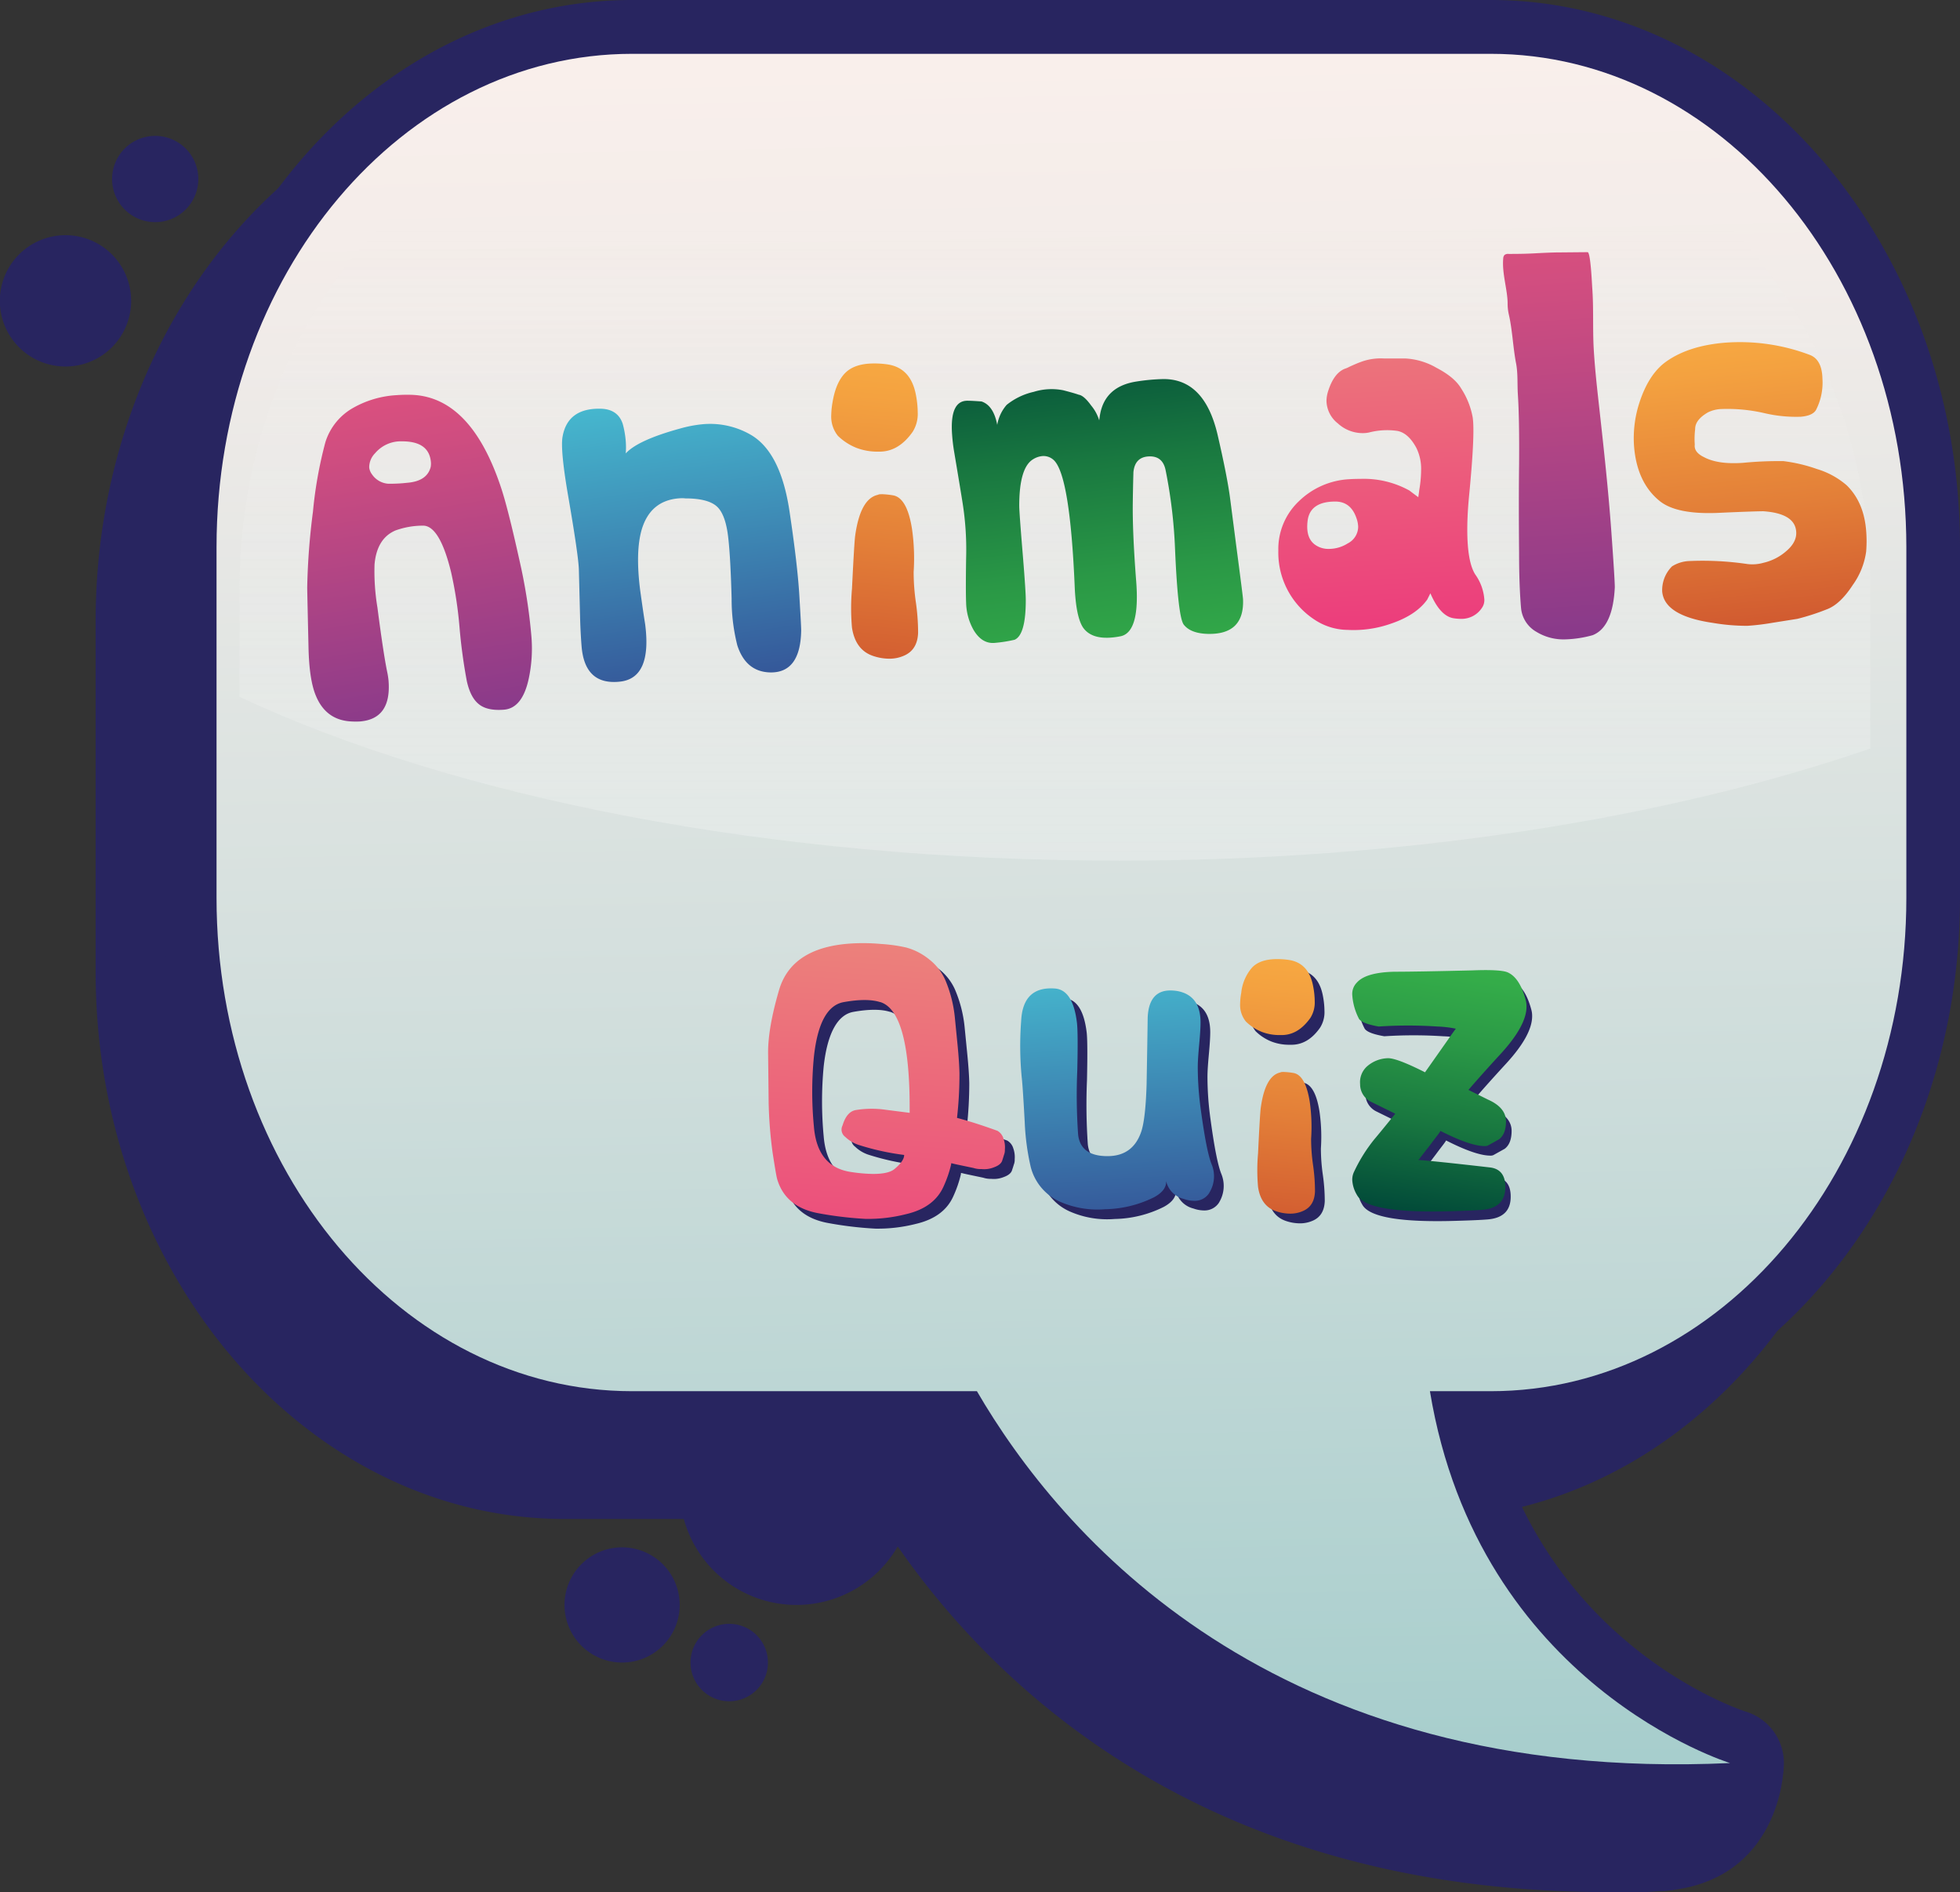 <svg xmlns="http://www.w3.org/2000/svg" xmlns:xlink="http://www.w3.org/1999/xlink" viewBox="0 0 466.89 450.72"><rect x="0" y="0" width="466.89" height="450.72" fill="#333333" stroke="none"/><defs><style>.cls-1{isolation:isolate;}.cls-2{fill:#282560;}.cls-3{fill:url(#linear-gradient);}.cls-4{fill:url(#linear-gradient-2);}.cls-5{fill:url(#linear-gradient-3);}.cls-6{fill:url(#linear-gradient-4);}.cls-7{fill:url(#linear-gradient-5);}.cls-8{mix-blend-mode:overlay;fill:url(#linear-gradient-6);}.cls-9{fill:url(#linear-gradient-7);}.cls-10{fill:url(#linear-gradient-8);}.cls-11{fill:url(#linear-gradient-9);}.cls-12{fill:url(#linear-gradient-10);}.cls-13{fill:url(#linear-gradient-11);}.cls-14{fill:url(#linear-gradient-12);}.cls-15{fill:url(#linear-gradient-13);}</style><linearGradient id="linear-gradient" x1="287.62" y1="121.02" x2="297.34" y2="619.24" gradientUnits="userSpaceOnUse"><stop offset="0.02" stop-color="#fef1ed"/><stop offset="0.2" stop-color="#f2ece9"/><stop offset="0.53" stop-color="#d3dfdd"/><stop offset="0.97" stop-color="#a0cbca"/><stop offset="1" stop-color="#9cc9c9"/></linearGradient><linearGradient id="linear-gradient-2" x1="253.06" y1="366.09" x2="245.83" y2="477.82" gradientUnits="userSpaceOnUse"><stop offset="0" stop-color="#ec8a7b"/><stop offset="0.99" stop-color="#ec377c"/></linearGradient><linearGradient id="linear-gradient-3" x1="302.09" y1="376.18" x2="308.01" y2="467.53" gradientUnits="userSpaceOnUse"><stop offset="0" stop-color="#48c4d5"/><stop offset="0.99" stop-color="#2e3184"/></linearGradient><linearGradient id="linear-gradient-4" x1="346.74" y1="372.83" x2="338.2" y2="469.44" gradientUnits="userSpaceOnUse"><stop offset="0" stop-color="#faaf43"/><stop offset="0.16" stop-color="#f4a240"/><stop offset="0.47" stop-color="#e37f38"/><stop offset="0.88" stop-color="#c8482c"/><stop offset="1" stop-color="#bf3628"/></linearGradient><linearGradient id="linear-gradient-5" x1="384.6" y1="374.19" x2="374.74" y2="443.2" gradientUnits="userSpaceOnUse"><stop offset="0" stop-color="#38b34a"/><stop offset="0.16" stop-color="#34ac49"/><stop offset="0.39" stop-color="#2a9846"/><stop offset="0.66" stop-color="#197840"/><stop offset="0.97" stop-color="#024b39"/><stop offset="1" stop-color="#004738"/></linearGradient><linearGradient id="linear-gradient-6" x1="290.05" y1="419.76" x2="290.05" y2="204.9" gradientUnits="userSpaceOnUse"><stop offset="0" stop-color="#fff" stop-opacity="0.4"/><stop offset="1" stop-color="#f2f2f2" stop-opacity="0"/></linearGradient><linearGradient id="linear-gradient-7" x1="451.34" y1="224.31" x2="461.26" y2="328.07" xlink:href="#linear-gradient-4"/><linearGradient id="linear-gradient-8" x1="1029.46" y1="872.66" x2="1044.72" y2="972.6" gradientTransform="translate(1300.5 1240.86) rotate(-177.78)" xlink:href="#linear-gradient-5"/><linearGradient id="linear-gradient-9" x1="251.35" y1="229.56" x2="241.44" y2="341.7" xlink:href="#linear-gradient-4"/><linearGradient id="linear-gradient-10" x1="126.25" y1="227.5" x2="146.85" y2="357.19" gradientUnits="userSpaceOnUse"><stop offset="0.01" stop-color="#eb557c"/><stop offset="0.25" stop-color="#cf4d80"/><stop offset="0.75" stop-color="#893a8a"/><stop offset="0.99" stop-color="#65308f"/></linearGradient><linearGradient id="linear-gradient-11" x1="194.92" y1="238.83" x2="209.41" y2="344.11" xlink:href="#linear-gradient-3"/><linearGradient id="linear-gradient-12" x1="404.89" y1="182.51" x2="415.52" y2="344.09" xlink:href="#linear-gradient-10"/><linearGradient id="linear-gradient-13" x1="363.76" y1="211.49" x2="368.84" y2="310.18" xlink:href="#linear-gradient-2"/></defs><title>logoGame</title><g class="cls-1"><g id="Calque_1" data-name="Calque 1"><path class="cls-2" d="M86,195.52a10.27,10.27,0,1,1-10.26-10.27A10.26,10.26,0,0,1,86,195.52Z" transform="translate(-38.76 -152.88)"/><path class="cls-2" d="M70,224.54A15.64,15.64,0,1,1,54.39,208.9,15.63,15.63,0,0,1,70,224.54Z" transform="translate(-38.76 -152.88)"/><path class="cls-2" d="M256.32,507.32a27.83,27.83,0,1,1-27.82-27.83A27.82,27.82,0,0,1,256.32,507.32Z" transform="translate(-38.76 -152.88)"/><path class="cls-2" d="M463.59,574.42s-.78,26.57-28.14,28.81-13.73-6.6-12.23-6.7,4.51-7.42,6.51-7.52S463.59,574.42,463.59,574.42Z" transform="translate(-38.76 -152.88)"/><path class="cls-2" d="M377.85,170.5H173.33C111.69,170.5,61.54,229,61.54,300.82v83.55c0,71.85,50.15,130.31,111.79,130.31h74.92c22.83,35.88,73.53,88.87,173.77,88.87,4.41,0,8.92-.11,13.43-.32a12.81,12.81,0,0,0,3.17-25.05c-.48-.15-43.91-14-59.13-63.52,60.89-1,110.14-59.08,110.14-130.29V300.82C489.63,229,439.48,170.5,377.85,170.5Z" transform="translate(-38.76 -152.88)"/><path class="cls-2" d="M393.87,152.88H189.34c-61.63,0-111.78,58.46-111.78,130.32v83.55c0,71.85,50.15,130.31,111.78,130.31h74.93c22.82,35.87,73.53,88.87,173.77,88.87,4.4,0,8.92-.11,13.43-.32a12.81,12.81,0,0,0,3.16-25.05c-.47-.16-43.9-14-59.12-63.52,60.88-1,110.14-59.08,110.14-130.29V283.2C505.65,211.34,455.5,152.88,393.87,152.88Z" transform="translate(-38.76 -152.88)"/><path class="cls-3" d="M393.87,165.7H189.34c-54.65,0-99,52.61-99,117.5v83.55c0,64.88,44.31,117.49,99,117.49h82.13c19.62,33.73,70.08,93.61,179.4,88.57,0,0-59.91-18.39-71.49-88.57h14.49c54.65,0,99-52.61,99-117.49V283.2C492.83,218.31,448.52,165.7,393.87,165.7Z" transform="translate(-38.76 -152.88)"/><path class="cls-2" d="M341.74,401a11.37,11.37,0,0,1-3.87-2.49,6.28,6.28,0,0,1-1.37-4.26,15.84,15.84,0,0,1,.26-2.62,10.89,10.89,0,0,1,2.59-6c1.29-1.31,3.26-2,5.93-2a18.31,18.31,0,0,1,2.82.2q4.72.72,5.77,6.16a19.71,19.71,0,0,1,.39,3.67,6.88,6.88,0,0,1-1.05,4q-2.94,4.2-7.08,4.06A11.68,11.68,0,0,1,341.74,401Zm5.05,9.51a16.3,16.3,0,0,1,2.49.26q2.82.59,3.8,6.88a42.36,42.36,0,0,1,.33,8.78,44.31,44.31,0,0,0,.46,6.26,44.4,44.4,0,0,1,.46,6.26q-.13,3.48-2.82,4.66a7.46,7.46,0,0,1-3.08.65,10.45,10.45,0,0,1-3.21-.52c-2.5-.79-4-2.73-4.46-5.83a44.82,44.82,0,0,1,0-8c.3-6.34.52-10,.65-10.88q1.05-7.6,4.66-8.39C346.15,410.56,346.39,410.52,346.79,410.52Z" transform="translate(-38.76 -152.88)"/><path class="cls-2" d="M386.9,400.22a25.07,25.07,0,0,0-4.39-.52,108.61,108.61,0,0,0-14,0c-2.53-.44-4.09-1-4.65-1.77a14.32,14.32,0,0,1-1.64-5.77,3.88,3.88,0,0,1,1.11-3c1.45-1.61,4.44-2.47,9-2.55q5.12-.06,18.49-.33c4.5-.18,7.3,0,8.39.46q2.88,1.24,4.32,6.61a5.58,5.58,0,0,1,.2,1.57q0,4.57-6.29,11.39-4.59,5-7.54,8.44l4.68,2.32q4.26,1.9,4.26,5.17c0,2-.55,3.43-1.64,4.26l-2.69,1.5a1.57,1.57,0,0,1-.72.13c-2.1,0-5.44-1-10.55-3.61h0c-.44.74-1,1.35-2.45,3.32L378.38,431h-.07v.07l-.39.39q2.68.13,17,1.77c2.28.26,3.5,1.59,3.68,4q.39,5.64-5.51,6.1c-1.57.13-3.93.23-7.08.32q-20.32.66-22.75-3.86a7.75,7.75,0,0,1-1.11-3.61,4.33,4.33,0,0,1,.33-1.7,37.39,37.39,0,0,1,4.91-7.93c.53-.62,1.52-1.82,5-6.11l-5.82-2.86a4.63,4.63,0,0,1-2.56-4.19,5.06,5.06,0,0,1,1.77-4.33,7.93,7.93,0,0,1,4.72-1.84q2.63-.19,13.3,5.64c.49.26-5.33-2.77-4.37-2.24l5.64-8Q386.65,400.49,386.9,400.22Z" transform="translate(-38.76 -152.88)"/><path class="cls-2" d="M257,380.89a15,15,0,0,1,5.44,2.82,12.78,12.78,0,0,1,3.8,4.85,30.32,30.32,0,0,1,2.29,8.85l.66,6.68c.26,2.67.42,4.92.46,6.75a94.2,94.2,0,0,1-.59,10.62q4.45,1.19,9.63,3.08a3.17,3.17,0,0,1,1.45,1.87,6.24,6.24,0,0,1,.33,2.59,3,3,0,0,1-.2,1.25c-.13.43-.26.85-.4,1.24-.17.74-.84,1.32-2,1.74a6.27,6.27,0,0,1-3,.43,5.55,5.55,0,0,1-1.9-.27c-3.1-.65-4.81-1-5.11-1.11h-.2v.26a27.59,27.59,0,0,1-1.77,5.18q-2.22,5.11-9,6.68a36.71,36.71,0,0,1-9.63,1.12,87.35,87.35,0,0,1-11.47-1.38q-7.68-1.5-9.64-8.06c-.17-.61-.55-2.78-1.11-6.49a101.82,101.82,0,0,1-.92-11.73q-.08-5.83-.13-11.74t2.55-14.94q3.21-11.34,20.06-11.34c1.35,0,2.8.06,4.33.2A38.94,38.94,0,0,1,257,380.89Zm-6.23,13c-2.1-.66-5-.66-8.72,0s-6.2,5-7.08,13a88.39,88.39,0,0,0,0,16.65q.79,9.64,8.85,10.82a37.43,37.43,0,0,0,5.25.46c2.49,0,4.19-.4,5.11-1.18,1.53-1.27,2.29-2.38,2.29-3.34a60.5,60.5,0,0,1-10.55-2.3,8.42,8.42,0,0,1-3.47-2,2.16,2.16,0,0,1-.66-2.72c.66-2.18,1.7-3.41,3.15-3.67a23,23,0,0,1,7.14-.06l5.7.72V419Q257.77,396,250.76,393.87Z" transform="translate(-38.76 -152.88)"/><path class="cls-2" d="M329.16,439.29a4.1,4.1,0,0,1-3.54,1.9,7.62,7.62,0,0,1-2.56-.46,5.65,5.65,0,0,1-4.19-4.26q.12,2.23-2.89,3.87a27.18,27.18,0,0,1-11.67,2.88,22.12,22.12,0,0,1-10.81-1.83,12.36,12.36,0,0,1-6.88-8.19,58.5,58.5,0,0,1-1.45-10.69q-.45-8.65-.72-10.75a80.05,80.05,0,0,1-.13-13.37q.39-8.33,8.06-7.73c2.89.21,4.64,3,5.25,8.25q.25,2.43.06,11.21a137.3,137.3,0,0,0,.2,15.34q.58,5.12,7,5.11,6.11,0,8.07-5.9,1-3.07,1.24-11.14.19-10.62.27-15.93c.17-4.32,2-6.49,5.37-6.49a10.89,10.89,0,0,1,1.64.13q5.56,1,5.57,7.48,0,1.77-.33,5.31c-.22,2.36-.33,4.13-.33,5.3a73.33,73.33,0,0,0,.73,10.17q1.37,10.15,2.62,13.1a7.54,7.54,0,0,1-.59,6.69Z" transform="translate(-38.76 -152.88)"/><path class="cls-4" d="M254.66,378.57a14.88,14.88,0,0,1,5.44,2.82,12.71,12.71,0,0,1,3.81,4.85,30.64,30.64,0,0,1,2.29,8.85l.66,6.68q.39,4,.45,6.75a91.6,91.6,0,0,1-.58,10.62q4.45,1.19,9.63,3.08a3.12,3.12,0,0,1,1.44,1.87,5.92,5.92,0,0,1,.33,2.59,3,3,0,0,1-.2,1.25c-.13.43-.26.85-.39,1.24-.18.75-.84,1.32-2,1.74a6.21,6.21,0,0,1-3,.42,5.54,5.54,0,0,1-1.9-.26c-3.11-.65-4.81-1-5.12-1.11h-.19v.26a27.59,27.59,0,0,1-1.77,5.18q-2.24,5.12-9,6.68A36.74,36.74,0,0,1,245,443.2a87.77,87.77,0,0,1-11.47-1.38q-7.67-1.5-9.63-8.06c-.18-.61-.55-2.78-1.12-6.49a104.12,104.12,0,0,1-.92-11.73q-.06-5.84-.13-11.74t2.56-14.94q3.21-11.34,20.06-11.34c1.35,0,2.79.06,4.32.2A37.39,37.39,0,0,1,254.66,378.57Zm-6.22,13q-3.15-1-8.72,0-5.78,1.05-7.08,13a86.62,86.62,0,0,0,0,16.64q.78,9.65,8.85,10.82a37.31,37.31,0,0,0,5.24.46q3.74,0,5.12-1.18c1.52-1.27,2.29-2.38,2.29-3.34a60.3,60.3,0,0,1-10.55-2.3,8.42,8.42,0,0,1-3.48-2,2.15,2.15,0,0,1-.65-2.72c.65-2.18,1.7-3.41,3.14-3.67a23.33,23.33,0,0,1,7.15-.07l5.7.73v-1.25Q255.45,393.72,248.44,391.55Z" transform="translate(-38.76 -152.88)"/><path class="cls-5" d="M326.83,437a4.07,4.07,0,0,1-3.54,1.9,7.56,7.56,0,0,1-2.55-.46,5.68,5.68,0,0,1-4.2-4.26q.13,2.24-2.88,3.87A27.26,27.26,0,0,1,302,440.9a22.16,22.16,0,0,1-10.82-1.83,12.42,12.42,0,0,1-6.88-8.19,57.88,57.88,0,0,1-1.44-10.69q-.47-8.65-.72-10.75a77.9,77.9,0,0,1-.13-13.37q.39-8.32,8.06-7.74,4.32.33,5.24,8.26.27,2.43.07,11.21a134.75,134.75,0,0,0,.2,15.34q.58,5.12,7,5.11,6.09,0,8.06-5.9,1-3.08,1.25-11.14.19-10.62.26-15.93c.17-4.32,2-6.49,5.38-6.49a10.76,10.76,0,0,1,1.63.13q5.58,1,5.58,7.48,0,1.77-.33,5.31t-.33,5.31a74.57,74.57,0,0,0,.72,10.15q1.38,10.17,2.62,13.12a7.43,7.43,0,0,1-.59,6.68Z" transform="translate(-38.76 -152.88)"/><path class="cls-6" d="M339.42,398.69a11.53,11.53,0,0,1-3.87-2.49,6.24,6.24,0,0,1-1.38-4.26,16,16,0,0,1,.27-2.62,10.82,10.82,0,0,1,2.59-6q1.92-2,5.93-2a18.41,18.41,0,0,1,2.82.2q4.71.72,5.76,6.16a18.89,18.89,0,0,1,.4,3.67,6.88,6.88,0,0,1-1.05,4c-2,2.79-4.33,4.15-7.08,4.06A11.64,11.64,0,0,1,339.42,398.69Zm5.05,9.51a16.55,16.55,0,0,1,2.49.26c1.87.39,3.14,2.69,3.8,6.88a42.43,42.43,0,0,1,.32,8.78,44.31,44.31,0,0,0,.46,6.26,42.92,42.92,0,0,1,.46,6.26q-.12,3.48-2.82,4.66a7.31,7.31,0,0,1-3.08.65,10.5,10.5,0,0,1-3.21-.52c-2.49-.79-4-2.73-4.45-5.84a44.68,44.68,0,0,1,0-8q.45-9.51.65-10.88,1.05-7.61,4.65-8.39C343.83,408.24,344.07,408.2,344.47,408.2Z" transform="translate(-38.76 -152.88)"/><path class="cls-7" d="M385.56,397.9a26.18,26.18,0,0,0-4.39-.52,105.11,105.11,0,0,0-14,0q-3.79-.66-4.65-1.77a14.32,14.32,0,0,1-1.64-5.77,3.83,3.83,0,0,1,1.12-2.95c1.44-1.61,4.43-2.47,9-2.56q5.1,0,18.48-.32c4.5-.18,7.3,0,8.39.46,1.92.83,3.37,3,4.33,6.61a6,6,0,0,1,.19,1.57q0,4.58-6.29,11.39-4.59,5-7.54,8.44l4.68,2.32q4.26,1.9,4.26,5.17c0,2-.55,3.43-1.64,4.26-.61.35-1.5.85-2.68,1.5a1.65,1.65,0,0,1-.73.13c-2.09,0-5.44-1-10.55-3.61h0c-.44.74-1,1.35-2.45,3.32L377,428.71H377v.07l-.4.39q2.69.13,17.05,1.77c2.27.26,3.49,1.6,3.67,4q.39,5.64-5.51,6.1-2.35.19-7.08.32Q364.39,442,362,437.5a7.66,7.66,0,0,1-1.12-3.61,4.33,4.33,0,0,1,.33-1.7,37.79,37.79,0,0,1,4.92-7.94c.52-.61,1.52-1.81,5-6.1l-5.82-2.86a4.65,4.65,0,0,1-2.56-4.19,5.06,5.06,0,0,1,1.77-4.33,7.87,7.87,0,0,1,4.72-1.84q2.63-.19,13.31,5.64c.48.26-5.34-2.77-4.37-2.24l5.63-8Q385.31,398.17,385.56,397.9Z" transform="translate(-38.76 -152.88)"/><path class="cls-8" d="M388.76,179.78H191.34c-52.75,0-95.52,50.78-95.52,113.42v25.67c51.31,23.94,126.19,39,209.61,39,68,0,130.33-10,178.85-26.7v-38C484.28,230.56,441.51,179.78,388.76,179.78Z" transform="translate(-38.76 -152.88)"/><path class="cls-2" d="M200.67,535.15A13.72,13.72,0,1,1,187,521.43,13.73,13.73,0,0,1,200.67,535.15Z" transform="translate(-38.76 -152.88)"/><path class="cls-2" d="M221.69,548.87a9.22,9.22,0,1,1-9.21-9.22A9.21,9.21,0,0,1,221.69,548.87Z" transform="translate(-38.76 -152.88)"/><path class="cls-9" d="M449.71,234.5a47.09,47.09,0,0,1,20.1,2.89c1.95.71,3,2.6,3.07,5.66a14.26,14.26,0,0,1-1.54,7.49c-.54.91-1.75,1.44-3.62,1.6a32.81,32.81,0,0,1-8.59-.84,39.25,39.25,0,0,0-10.29-1,7.86,7.86,0,0,0-3.23.8q-3.08,1.78-3.05,4a19.23,19.23,0,0,0-.09,3.69c-.16,1.2.59,2.21,2.25,3q3.28,1.74,9.23,1.33a87.45,87.45,0,0,1,9.64-.41,37.72,37.72,0,0,1,8,1.89,19.26,19.26,0,0,1,7.07,3.87q4.08,4,4.63,10.75a29.79,29.79,0,0,1,0,5.07,17.83,17.83,0,0,1-3.19,7.93q-3,4.62-6.2,5.8a54.18,54.18,0,0,1-7,2.26l-6,.95a55.9,55.9,0,0,1-5.92.71,48.71,48.71,0,0,1-8.27-.71q-11.49-1.68-12-7.46a8,8,0,0,1,2.35-6,8.4,8.4,0,0,1,4.34-1.27,72.78,72.78,0,0,1,13.64.73,9.73,9.73,0,0,0,3.82-.31,12.44,12.44,0,0,0,5.37-2.74q2.81-2.37,2.35-5.1-.63-3.94-7.8-4.43c-.82,0-4.19.09-10.1.36q-10.54.56-14.66-2.87-5.27-4.33-6-12.79a27.26,27.26,0,0,1,1.28-10.62q2.22-6.78,6.35-9.72Q441,235.21,449.71,234.5Z" transform="translate(-38.76 -152.88)"/><path class="cls-10" d="M300.6,253l.12-.85q1-7.23,8.83-8.41a47.43,47.43,0,0,1,6.25-.57q9.87-.12,13,13.26,2.34,10.11,3,15.3L333.26,283q1.59,12.06,1.6,12.6.36,8.49-8.45,8.26-4.07-.13-5.68-2.22-1.38-1.86-2.07-18.12a118,118,0,0,0-2.24-18.64q-.69-3.44-4-3.29t-3.67,3.75c0,.26-.09,2.68-.15,7.28s.19,10.55.77,18.18q1.08,12.66-3.69,13.63-6.56,1.28-8.92-2.07c-1.13-1.69-1.81-5-2-9.86q-1.12-26.3-4.95-30a3.59,3.59,0,0,0-2.64-1,5,5,0,0,0-2.35.79q-3.27,2-3.27,11.09,0,1.44.9,12.28c.44,5.44.66,8.83.66,10.15q0,8.28-2.66,9.45a33.77,33.77,0,0,1-4.56.73q-3.21.38-5.26-3.14a13.8,13.8,0,0,1-1.73-6.36c-.08-1.88-.08-5.46,0-10.71a70.94,70.94,0,0,0-.88-13.36q-.53-3.34-2-12.09a42.59,42.59,0,0,1-.51-4.72c-.21-4.84,1-7.27,3.67-7.28.87,0,2,.07,3.38.17q2.87.95,3.75,5.58a9.69,9.69,0,0,1,2.25-4.77,15.79,15.79,0,0,1,6.45-3.1,14.31,14.31,0,0,1,7-.38c1.86.48,3.1.84,3.72,1.07q1.23.18,2.94,2.55A10.11,10.11,0,0,1,300.6,253Z" transform="translate(-38.76 -152.88)"/><path class="cls-11" d="M242.85,259.58a13.42,13.42,0,0,1-4.49-2.89,7.29,7.29,0,0,1-1.59-4.95,19.3,19.3,0,0,1,.3-3q.77-4.72,3-7c1.49-1.52,3.79-2.29,6.88-2.29a21.3,21.3,0,0,1,3.27.23q5.47.84,6.7,7.16a22.9,22.9,0,0,1,.45,4.26,8,8,0,0,1-1.21,4.64c-2.29,3.24-5,4.82-8.22,4.71A13.9,13.9,0,0,1,242.85,259.58Zm5.86,11a20.18,20.18,0,0,1,2.89.3q3.27.69,4.41,8a49.27,49.27,0,0,1,.39,10.2,50.22,50.22,0,0,0,.53,7.26,51.84,51.84,0,0,1,.53,7.27q-.15,4-3.27,5.4a8.52,8.52,0,0,1-3.58.76,12.12,12.12,0,0,1-3.73-.61q-4.33-1.37-5.17-6.77a53.06,53.06,0,0,1,0-9.28c.36-7.35.61-11.57.76-12.63q1.22-8.82,5.4-9.74A1.45,1.45,0,0,1,248.71,270.61Z" transform="translate(-38.76 -152.88)"/><path class="cls-12" d="M158.08,268.93q1.62,4.79,4.4,17.32a131.53,131.53,0,0,1,2.84,17.92,34.32,34.32,0,0,1-.61,10.35q-1.5,7-5.85,7.39-4,.33-6-1.28c-1.37-1.07-2.33-2.93-2.91-5.58a128.94,128.94,0,0,1-1.74-12.9,95.31,95.31,0,0,0-2-13c-1.83-7.5-4.11-11.19-6.8-11.07a19.37,19.37,0,0,0-6.43,1.14q-4.45,1.89-5,8.08a52.3,52.3,0,0,0,.68,10.23q1.44,11.09,2.33,15.38a17.79,17.79,0,0,1,.32,2.05q.74,9.15-6.8,9.76a18.4,18.4,0,0,1-2,0q-6.17-.27-8.57-6.29-1.53-3.78-1.69-11.37-.27-11.87-.31-14.17a161.39,161.39,0,0,1,1.37-18.14,99.71,99.71,0,0,1,2.95-16.51,14.23,14.23,0,0,1,6.62-8.21A23.7,23.7,0,0,1,133.2,247q1.38-.11,3.06-.09Q150.78,247,158.08,268.93ZM141.41,263c-.27-3.35-2.55-5-6.85-5a8,8,0,0,0-6.44,2.82,4.77,4.77,0,0,0-1.41,3.42,3.35,3.35,0,0,0,.67,1.63,5.09,5.09,0,0,0,3.79,2.22,34.21,34.21,0,0,0,4.58-.22q4.73-.37,5.6-3.75A4.41,4.41,0,0,0,141.41,263Z" transform="translate(-38.76 -152.88)"/><path class="cls-13" d="M200.44,271.58q-6.78.56-8.83,7.47-1.5,5.19-.38,14.23c.51,3.69.91,6.45,1.21,8.26q1.65,12.76-5.87,13.68-8.5,1-9.27-8.38c-.18-2.24-.31-4.71-.37-7.41l-.28-10.88q-.1-3.29-2.44-16.91c-1.35-7.71-1.83-12.64-1.44-14.76q1.22-6.85,9.13-6.65c2.72.08,4.45,1.3,5.21,3.64a22.7,22.7,0,0,1,.71,4.08,19,19,0,0,1,0,2.92q2.89-3.15,12.8-5.88a29.88,29.88,0,0,1,5.36-1.05,19.35,19.35,0,0,1,11.64,2.51q7.16,4.17,9.24,18.43,1.88,12.58,2.31,19.84c.29,4.83.44,7.61.44,8.32q-.17,10.15-7.4,10-5.76-.15-7.81-6.43a44.76,44.76,0,0,1-1.36-11.16q-.26-9.66-.79-14.36c-.4-3.71-1.28-6.2-2.64-7.5s-3.88-2-7.57-2C201.48,271.52,201,271.54,200.44,271.58Z" transform="translate(-38.76 -152.88)"/><path class="cls-14" d="M410.45,213c-2,0-4.2.12-6.29.23s-4,.13-6,.13a1.42,1.42,0,0,0-1,.24,1.31,1.31,0,0,0-.32.89c-.31,3.46,1,7.35,1.05,10.54a11.56,11.56,0,0,0,.26,2.63c.88,3.76,1,7.83,1.74,11.7.48,2.44.28,5,.44,7.47q.38,5.74.29,16.78-.11,8.48,0,20.82,0,7.92.47,13.29a7.27,7.27,0,0,0,3.67,5.66,12.33,12.33,0,0,0,6.79,1.79,26.85,26.85,0,0,0,6.59-1q4.81-1.89,5.28-11.4,0-1.8-.84-13.48c-.69-9.5-1.72-19-2.77-28.43-.54-4.89-1.11-9.78-1.4-14.69s0-9.87-.37-14.81c-.06-.79-.38-8.42-1.1-8.42Z" transform="translate(-38.76 -152.88)"/><path class="cls-15" d="M368.52,238.27h5.11a16.4,16.4,0,0,1,7.32,2.22c2.84,1.48,4.78,3.09,5.83,4.85a18.75,18.75,0,0,1,2.78,6.91q.6,3.76-.83,18.49c-.3,3.06-.45,5.81-.45,8.27q0,7.67,1.88,10.67a11.72,11.72,0,0,1,2.18,5.94,3.22,3.22,0,0,1-.38,1.73,5.81,5.81,0,0,1-5.26,2.93,11.66,11.66,0,0,1-1.72-.15c-2.11-.36-3.94-2.33-5.49-5.94l-.75,1.5q-2.64,3.69-8.57,5.71a26.68,26.68,0,0,1-10.37,1.51,14.44,14.44,0,0,1-7.74-2.33A19.11,19.11,0,0,1,343.27,284a15.65,15.65,0,0,1,4.88-11.72,18.59,18.59,0,0,1,12-5.26c.7-.05,1.6-.08,2.7-.08a22.43,22.43,0,0,1,11.65,2.78c.86.66,1.56,1.18,2.11,1.58.15-1,.22-1.55.22-1.65a28.29,28.29,0,0,0,.45-4.74,11.23,11.23,0,0,0-1.12-5.33q-1.89-3.54-4.51-4.06a17.14,17.14,0,0,0-6.77.37,7.14,7.14,0,0,1-1.65.15,8.74,8.74,0,0,1-5.79-2.32,7,7,0,0,1-2.7-5.42,8,8,0,0,1,.37-2.18c.91-2.9,2.23-4.7,4-5.41a5.46,5.46,0,0,0,1.05-.45c1.2-.55,2.08-.93,2.63-1.12A13.47,13.47,0,0,1,368.52,238.27Zm-8.64,44a4.49,4.49,0,0,0,2.41-3.91,6.76,6.76,0,0,0-.45-2.18q-1.36-3.84-5-3.84c-4.11,0-6.32,1.61-6.62,4.81-.3,2.81.43,4.71,2.18,5.72a5.39,5.39,0,0,0,2.78.75A8.45,8.45,0,0,0,359.88,282.26Z" transform="translate(-38.76 -152.88)"/></g></g></svg>